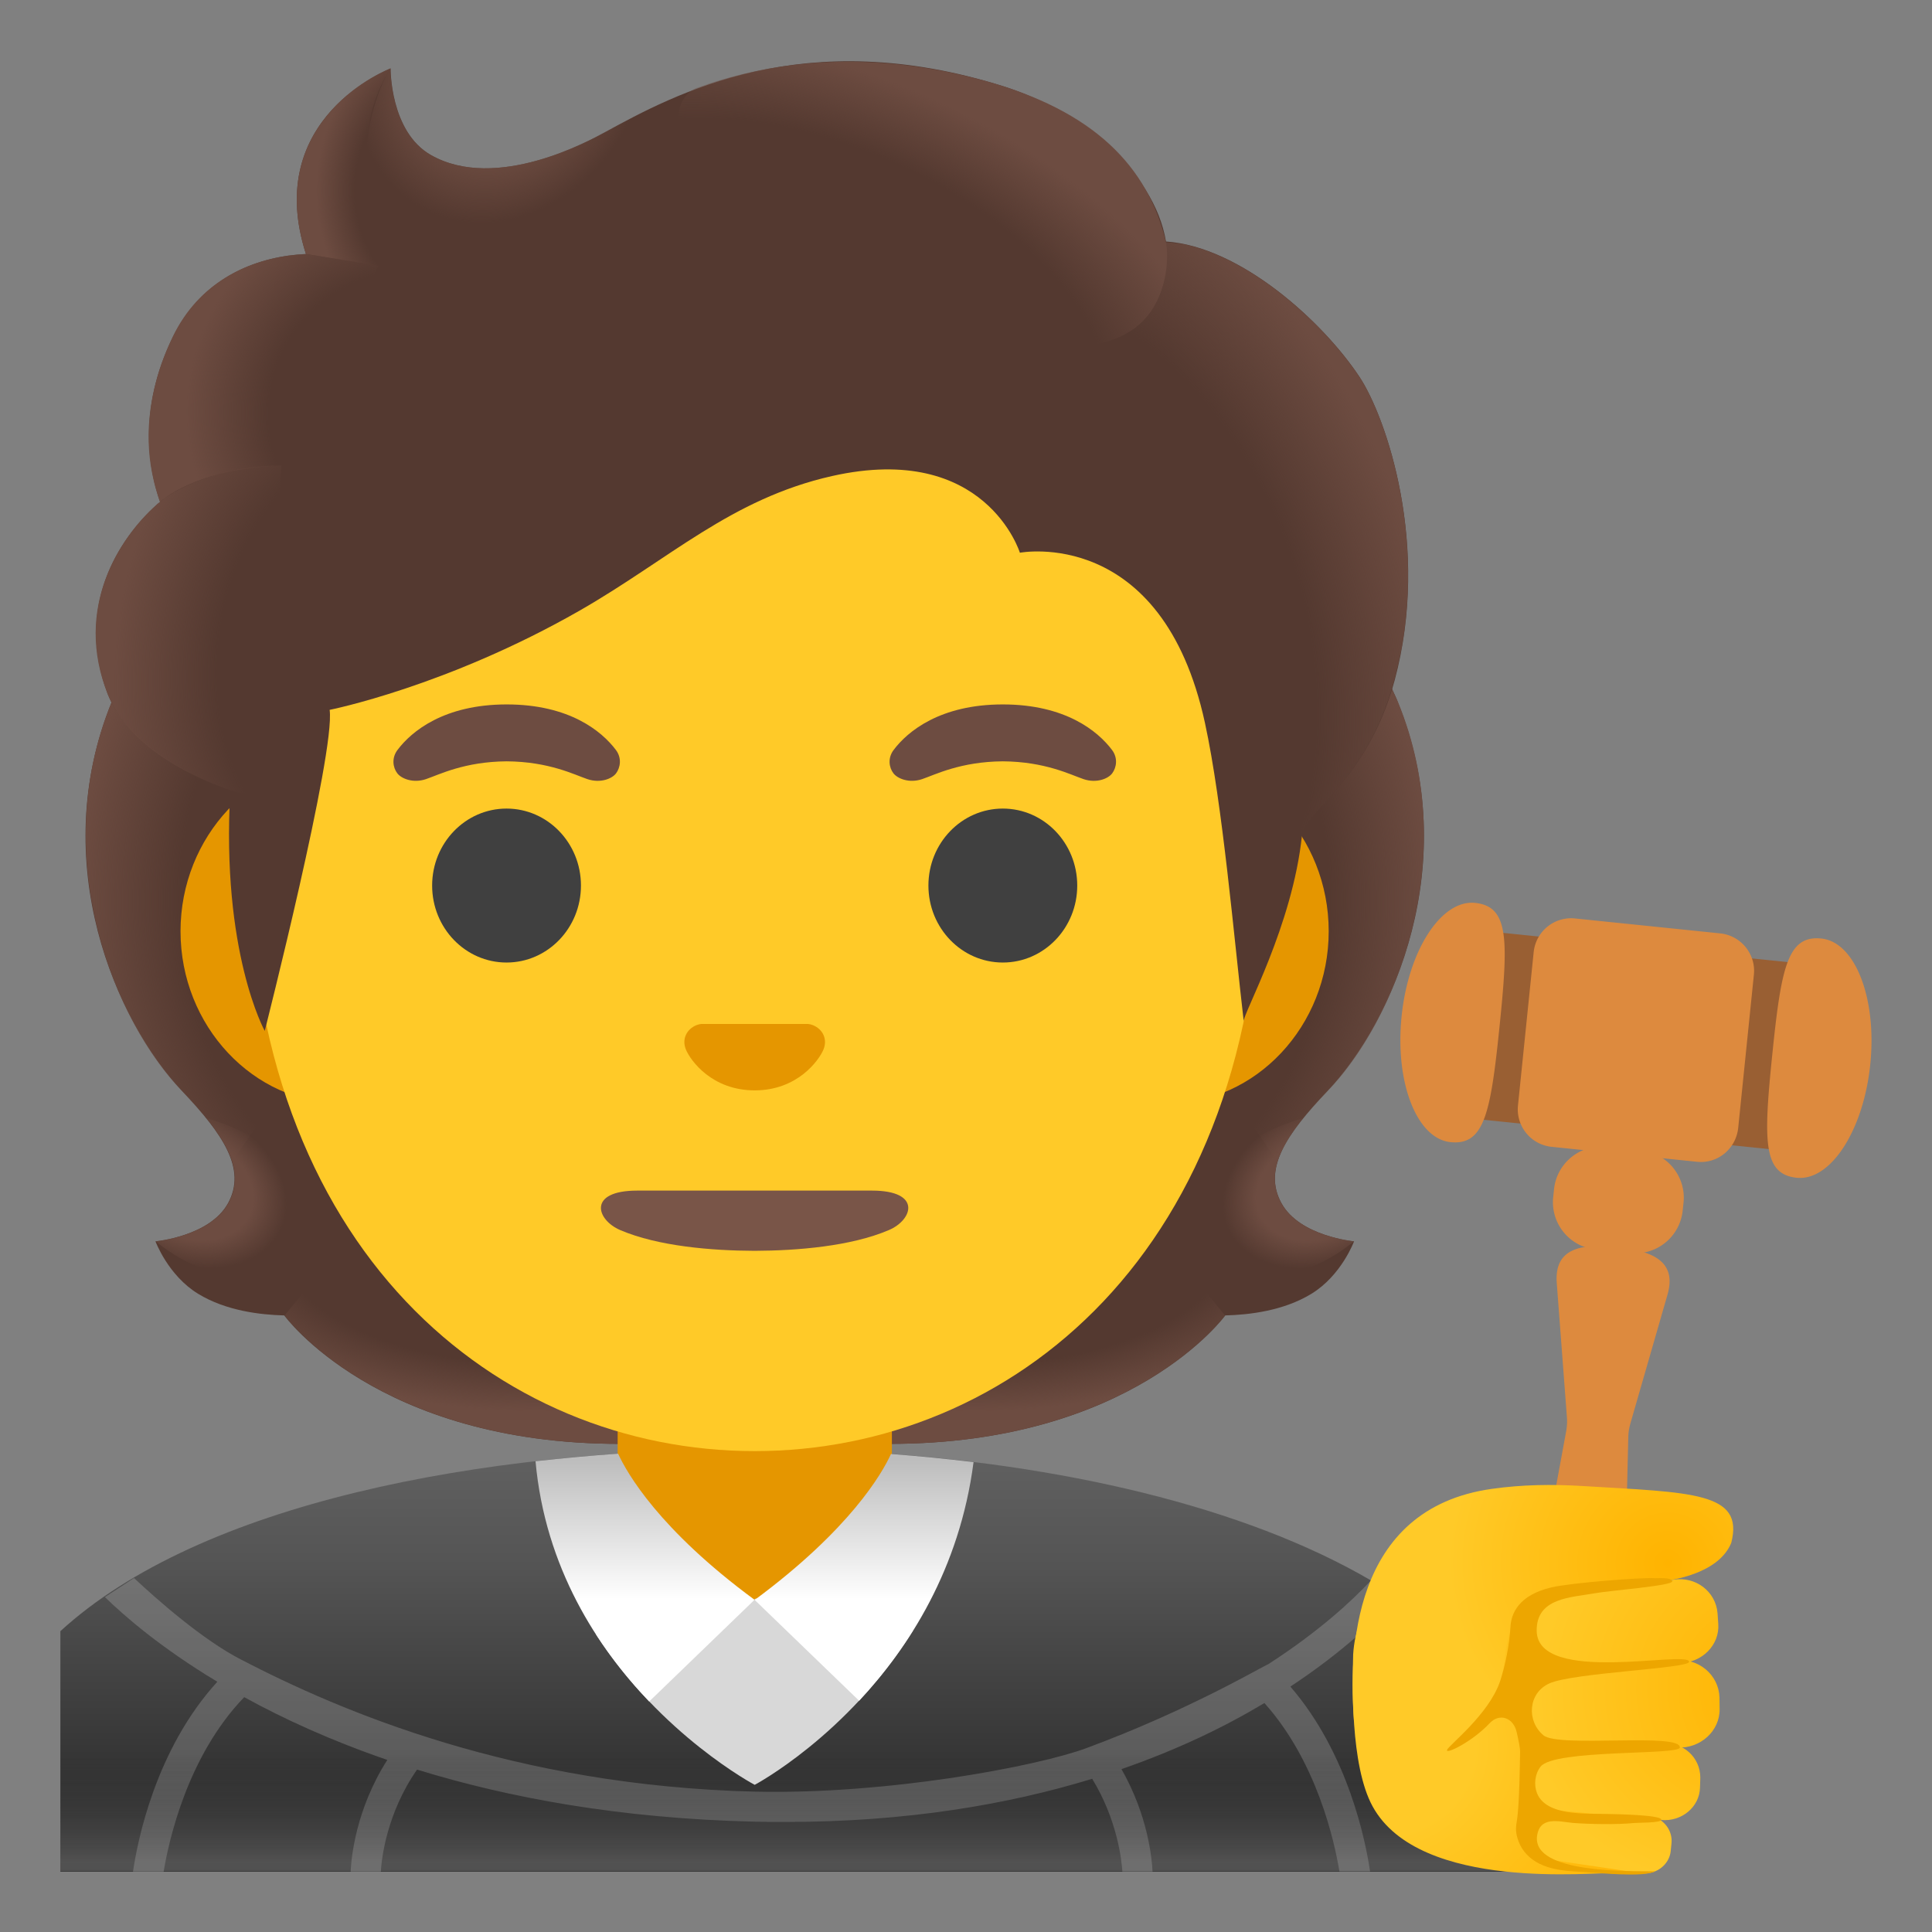 <svg xmlns="http://www.w3.org/2000/svg" viewBox="0 0 128 128" style="enable-background:new 0 0 128 128" xml:space="preserve"><rect x="0" y="0" width="128" height="128" fill="#808080" stroke="none"/><linearGradient id="a" gradientUnits="userSpaceOnUse" x1="53" y1="32" x2="53" y2="4" gradientTransform="matrix(1 0 0 -1 0 128)"><stop offset=".003" style="stop-color:#616161"/><stop offset=".277" style="stop-color:#545454"/><stop offset=".783" style="stop-color:#323232"/><stop offset="1" style="stop-color:#212121"/></linearGradient><path style="fill:url(#a)" d="M50.14 96H50c-18.21.02-36.76 3.6-46 12.07V124h98v-3.01C102 104.12 75.9 96 50.14 96z"/><path style="opacity:.19;fill:#fff;enable-background:new" d="M84.02 110.26c-.32.11-5.23 3.04-12.05 5.56-3.21 1.19-13.11 3.08-21.95 2.88-15.88-.38-27.44-5.31-34.09-8.77-2.51-1.3-5.48-3.91-7.05-5.38l-1.93 1.26c1.24 1.21 3.67 3.34 7.45 5.61-4.11 4.5-5.3 10.6-5.59 12.59h2.03c.35-2.1 1.59-7.68 5.34-11.57 2.61 1.44 5.76 2.88 9.48 4.16-2.09 3.27-2.39 6.5-2.43 7.41h2c.05-.86.38-3.86 2.4-6.77 6.03 1.86 13.43 3.24 22.35 3.45.69.02 1.37.02 2.04.02 8.08 0 14.81-1.17 20.34-2.86 1.65 2.7 1.95 5.35 2 6.15h2c-.04-.85-.31-3.74-2.06-6.79 3.75-1.3 6.89-2.83 9.47-4.38 3.46 3.86 4.64 9.14 4.97 11.16h2.03c-.28-1.93-1.42-7.78-5.28-12.25 3.6-2.37 5.9-4.64 7.07-5.93l-1.77-1.06c-1.19 1.28-3.4 3.34-6.77 5.51z"/><g style="opacity:.3"><linearGradient id="b" gradientUnits="userSpaceOnUse" x1="53" y1="4.639" x2="53" y2="36.693" gradientTransform="matrix(1 0 0 -1 0 128)"><stop offset="0" style="stop-color:#bfbebe"/><stop offset=".236" style="stop-color:#212121;stop-opacity:0"/></linearGradient><path style="fill:url(#b)" d="M50.14 95.96H50c-18.21.02-36.76 3.6-46 12.07v15.94h98v-3.01c0-16.88-26.1-25-51.86-25z"/></g><path style="fill:#543930" d="M84.9 79.71c-1.25-2.27.34-4.58 3.06-7.44 4.31-4.54 9-15.07 4.64-25.76.03-.06-.86-1.86-.83-1.92l-1.79-.09c-.58-.08-20.27-.12-39.98-.12s-39.4.04-39.97.12c0 0-2.65 1.95-2.63 2.01-4.35 10.69.34 21.21 4.65 25.76 2.71 2.86 4.3 5.17 3.06 7.44-1.21 2.21-4.81 2.53-4.81 2.53s.83 2.26 2.83 3.48c1.85 1.13 4.13 1.39 5.7 1.43 0 0 6.15 8.51 22.23 8.51h17.89c16.08 0 22.23-8.51 22.23-8.51 1.57-.04 3.85-.3 5.7-1.43 2-1.22 2.83-3.48 2.83-3.48s-3.6-.32-4.81-2.53z"/><radialGradient id="c" cx="113.638" cy="45.987" r="23.419" gradientTransform="matrix(1 0 0 .491 -49.055 59.424)" gradientUnits="userSpaceOnUse"><stop offset=".728" style="stop-color:#6d4c41;stop-opacity:0"/><stop offset="1" style="stop-color:#6d4c41"/></radialGradient><path style="fill:url(#c)" d="M49.99 95.65v-9.44l28.57-2.26 2.6 3.2s-6.15 8.51-22.23 8.51l-8.94-.01z"/><radialGradient id="d" cx="90.573" cy="49.469" r="6.921" gradientTransform="matrix(-.906 .424 -.314 -.672 185.237 73.381)" gradientUnits="userSpaceOnUse"><stop offset=".663" style="stop-color:#6d4c41"/><stop offset="1" style="stop-color:#6d4c41;stop-opacity:0"/></radialGradient><path style="fill:url(#d)" d="M81.1 83.02c-4.28-6.5 5.21-8.93 5.21-8.93l.01.01c-1.65 2.05-2.4 3.84-1.43 5.61 1.21 2.21 4.81 2.53 4.81 2.53s-4.91 4.36-8.6.78z"/><radialGradient id="e" cx="108.509" cy="69.047" r="30.399" gradientTransform="matrix(-.075 -.997 .831 -.062 20.425 171.454)" gradientUnits="userSpaceOnUse"><stop offset=".725" style="stop-color:#6d4c41;stop-opacity:0"/><stop offset="1" style="stop-color:#6d4c41"/></radialGradient><path style="fill:url(#e)" d="M92.62 46.51c4.25 10.35-.22 21.01-4.41 25.51-.57.62-3.01 3.01-3.57 4.92 0 0-9.54-13.31-12.39-21.13-.57-1.58-1.1-3.2-1.17-4.88-.05-1.26.14-2.76.87-3.83.89-1.31 20.16-1.7 20.16-1.7 0 .02.51 1.11.51 1.11z"/><radialGradient id="f" cx="30.31" cy="69.047" r="30.399" gradientTransform="matrix(.075 -.997 -.831 -.062 85.433 93.474)" gradientUnits="userSpaceOnUse"><stop offset=".725" style="stop-color:#6d4c41;stop-opacity:0"/><stop offset="1" style="stop-color:#6d4c41"/></radialGradient><path style="fill:url(#f)" d="M7.4 46.51c-4.25 10.35.22 21.01 4.41 25.51.57.62 3.01 3.01 3.57 4.92 0 0 9.54-13.31 12.39-21.13.58-1.58 1.1-3.2 1.17-4.88.05-1.26-.14-2.76-.87-3.83-.89-1.31-1.93-.96-3.44-.96-2.88 0-15.49-.74-16.47-.74.01.02-.76 1.11-.76 1.11z"/><radialGradient id="g" cx="35.439" cy="45.987" r="23.419" gradientTransform="matrix(-1 0 0 .491 70.878 59.424)" gradientUnits="userSpaceOnUse"><stop offset=".728" style="stop-color:#6d4c41;stop-opacity:0"/><stop offset="1" style="stop-color:#6d4c41"/></radialGradient><path style="fill:url(#g)" d="M50.03 95.65v-9.44l-28.57-2.26-2.6 3.2s6.15 8.51 22.23 8.51l8.94-.01z"/><radialGradient id="h" cx="12.374" cy="49.469" r="6.921" gradientTransform="matrix(.906 .424 .314 -.672 -14.386 106.523)" gradientUnits="userSpaceOnUse"><stop offset=".663" style="stop-color:#6d4c41"/><stop offset="1" style="stop-color:#6d4c41;stop-opacity:0"/></radialGradient><path style="fill:url(#h)" d="M18.92 83.02c4.28-6.5-5.21-8.93-5.21-8.93l-.01.01c1.65 2.05 2.4 3.84 1.43 5.61-1.21 2.21-4.81 2.53-4.81 2.53s4.91 4.36 8.6.78z"/><path style="fill:#e59600" d="M50 89.94h-9.08v9.98c0 4.51 3.7 8.17 8.26 8.17h1.65c4.56 0 8.26-3.66 8.26-8.17v-9.98H50zm27.33-39.65H22.67c-5.89 0-10.71 5.14-10.71 11.41s4.82 11.41 10.71 11.41h54.65c5.89 0 10.71-5.14 10.71-11.41s-4.81-11.41-10.7-11.41z"/><path style="fill:#ffca28" d="M50 10.93c-17.4 0-33.52 18.61-33.52 45.4 0 26.64 16.61 39.81 33.52 39.81s33.52-13.17 33.52-39.81c0-26.79-16.12-45.4-33.52-45.4z"/><path style="fill:#6d4c41" d="M40.8 49.68c-.93-1.23-3.07-3.01-7.23-3.01s-6.31 1.79-7.23 3.01c-.41.54-.31 1.17-.02 1.55.26.35 1.04.68 1.9.39s2.54-1.16 5.35-1.18c2.81.02 4.49.89 5.35 1.18.86.29 1.64-.03 1.9-.39.28-.38.39-1.01-.02-1.55zm32.87 0c-.93-1.23-3.07-3.01-7.23-3.01s-6.31 1.79-7.23 3.01c-.41.54-.31 1.17-.02 1.55.26.35 1.04.68 1.9.39s2.54-1.16 5.35-1.18c2.81.02 4.49.89 5.35 1.18.86.29 1.64-.03 1.9-.39.28-.38.39-1.01-.02-1.55z"/><ellipse style="fill:#404040" cx="33.56" cy="58.67" rx="4.93" ry="5.1"/><ellipse style="fill:#404040" cx="66.44" cy="58.67" rx="4.93" ry="5.1"/><path style="fill:#e59600" d="M53.86 67.92c-.11-.04-.21-.07-.32-.08h-7.08c-.11.01-.22.04-.32.08-.64.26-.99.92-.69 1.63.3.71 1.71 2.69 4.55 2.69s4.25-1.99 4.55-2.69c.3-.71-.05-1.37-.69-1.63z"/><path style="fill:#543930" d="M90.07 24.97c-2.44-3.69-7.91-8.64-12.82-8.97-.79-4.72-5.84-8.72-10.73-10.27-13.23-4.19-21.84.51-26.46 3.04-.96.52-7.17 3.97-11.51 1.5-2.72-1.55-2.67-5.74-2.67-5.74s-8.52 3.25-5.61 12.3c-2.93.12-6.77 1.36-8.8 5.47-2.42 4.9-1.56 8.99-.86 10.95-2.52 2.14-5.69 6.69-3.52 12.6 1.64 4.45 8.17 6.5 8.17 6.5-.62 10.74 2.28 15.95 2.28 15.95s4.69-18.45 4.3-21.27c0 0 7.76-1.54 16.57-6.58 5.95-3.41 10.02-7.4 16.71-8.91 10.18-2.29 12.45 5.08 12.45 5.08s9.42-1.81 12.26 11.27c1.17 5.38 1.93 14.3 2.57 19.77-.06-.48 3.24-6.33 3.86-12.33.16-1.55 4.34-3.6 6.14-10.26 2.39-8.89-.56-17.43-2.33-20.1z"/><radialGradient id="i" cx="68.019" cy="85.083" r="35.633" gradientTransform="matrix(.308 .952 .706 -.228 -12.974 -2.39)" gradientUnits="userSpaceOnUse"><stop offset=".699" style="stop-color:#6d4c41;stop-opacity:0"/><stop offset="1" style="stop-color:#6d4c41"/></radialGradient><path style="fill:url(#i)" d="M86.22 55.37c.16-1.55 4.34-3.6 6.14-10.26.19-.71.35-1.43.5-2.15 1.46-8.09-1.16-15.52-2.79-17.98-2.26-3.41-7.1-7.89-11.69-8.81-.4-.05-.79-.1-1.16-.12 0 0 .33 2.15-.54 3.86-1.12 2.22-3.41 2.75-3.41 2.75 11.97 11.97 11.12 21.99 12.95 32.71z"/><radialGradient id="j" cx="33.28" cy="123.937" r="9.343" gradientTransform="matrix(.881 .473 .56 -1.045 -65.49 117.85)" gradientUnits="userSpaceOnUse"><stop offset=".58" style="stop-color:#6d4c41"/><stop offset="1" style="stop-color:#6d4c41;stop-opacity:0"/></radialGradient><path style="fill:url(#j)" d="M42.95 7.26c-1.1.53-2.06 1.06-2.9 1.51-.96.52-7.17 3.97-11.51 1.5-2.67-1.52-2.67-5.58-2.67-5.72-1.23 1.57-4.95 12.78 5.93 13.53 4.69.32 7.58-3.77 9.3-7.23.62-1.27 1.59-3.1 1.85-3.59z"/><radialGradient id="k" cx="165.246" cy="50.268" r="28.721" gradientTransform="matrix(-.938 -.394 -.218 .528 220.097 59.638)" gradientUnits="userSpaceOnUse"><stop offset=".699" style="stop-color:#6d4c41;stop-opacity:0"/><stop offset="1" style="stop-color:#6d4c41"/></radialGradient><path style="fill:url(#k)" d="M65.16 5.33c7.32 1.98 10.89 5.71 12.08 10.68.35 1.46.77 15.08-25.23-.4-9.67-5.76-7.03-9.36-5.9-9.77 4.42-1.6 10.85-2.73 19.05-.51z"/><radialGradient id="l" cx="29.529" cy="115.413" r="8.575" gradientTransform="matrix(1 0 0 -1.223 0 153.772)" gradientUnits="userSpaceOnUse"><stop offset=".702" style="stop-color:#6d4c41;stop-opacity:0"/><stop offset="1" style="stop-color:#6d4c41"/></radialGradient><path style="fill:url(#l)" d="M25.84 4.54c-.01.01-.03.01-.06.03-.93.39-8.24 3.78-5.51 12.26l7.78 1.25c-6.89-6.98-2.17-13.55-2.17-13.55s-.03 0-.04.01z"/><radialGradient id="m" cx="28.349" cy="100.276" r="16.083" gradientTransform="matrix(-.966 -.26 -.243 .904 80.112 -55.53)" gradientUnits="userSpaceOnUse"><stop offset=".66" style="stop-color:#6d4c41;stop-opacity:0"/><stop offset="1" style="stop-color:#6d4c41"/></radialGradient><path style="fill:url(#m)" d="m25.07 17.6-4.81-.77c-.19 0-.83.06-1.18.11-2.71.38-5.9 1.78-7.63 5.36-1.86 3.86-1.81 7.17-1.3 9.38.15.74.45 1.58.45 1.58s2.38-2.26 8.05-2.41l6.42-13.25z"/><radialGradient id="n" cx="24.533" cy="84.746" r="16.886" gradientTransform="matrix(.991 .136 .192 -1.392 -15.998 157.885)" gradientUnits="userSpaceOnUse"><stop offset=".598" style="stop-color:#6d4c41;stop-opacity:0"/><stop offset="1" style="stop-color:#6d4c41"/></radialGradient><path style="fill:url(#n)" d="M10.37 33.44C8 35.55 4.81 40.24 7.16 46.05c1.77 4.39 8.09 6.29 8.09 6.29 0 .02 1.26.4 1.91.4l1.48-21.9c-3.03 0-5.94.91-7.82 2.22.03.03-.46.35-.45.38z"/><path style="fill:#d8d8d8" d="M50 118.25s6.12-3.24 10.47-10.19c-3.79-.92-10.83-2.56-10.47-2.06l-10.51 2.29c4.33 6.69 10.51 9.96 10.51 9.96z"/><linearGradient id="o" gradientUnits="userSpaceOnUse" x1="42.741" y1="22.04" x2="42.741" y2="31.249" gradientTransform="matrix(1 0 0 -1 0 128)"><stop offset="0" style="stop-color:#fff"/><stop offset="1" style="stop-color:#bdbdbd"/></linearGradient><path style="fill:url(#o)" d="M40.95 96.31c-1.84.13-3.66.3-5.47.5.64 7.08 4.13 12.37 7.53 15.92l6.98-6.74c-6.34-4.67-8.45-8.4-9.04-9.68z"/><linearGradient id="p" gradientUnits="userSpaceOnUse" x1="57.242" y1="22.04" x2="57.242" y2="31.249" gradientTransform="matrix(1 0 0 -1 0 128)"><stop offset="0" style="stop-color:#fff"/><stop offset="1" style="stop-color:#bdbdbd"/></linearGradient><path style="fill:url(#p)" d="M59.03 96.33c-.59 1.29-2.72 5-9.03 9.67l6.92 6.68c3.27-3.5 6.66-8.72 7.58-15.81-1.81-.22-3.63-.4-5.47-.54z"/><path style="fill:#795548" d="M57.77 78.88H42.22c-3.31 0-2.72 1.94-1.12 2.62 2.51 1.07 6.06 1.36 8.87 1.37h.04c2.81-.01 6.36-.3 8.87-1.37 1.61-.68 2.2-2.62-1.11-2.62z"/><path style="fill:#dd8a3e" d="m99.21 119.57 4.57-24.84c.04-.29.06-.57.03-.86l-.67-8.86c-.18-2.33 1.63-2.63 3.95-2.39 2.32.24 4.03.9 3.39 3.14l-2.46 8.54c-.08.28-.13.56-.14.85l-.6 25.16-8.07-.74z"/><path style="fill:#dd8a3e" d="m106.4 75.98 2.34.24c1.71.18 2.97 1.72 2.8 3.44l-.06.56a3.154 3.154 0 0 1-3.44 2.8l-2.34-.24a3.154 3.154 0 0 1-2.8-3.44l.06-.56c.18-1.72 1.73-2.98 3.44-2.8z"/><path transform="rotate(-84.14 109.272 69.062)" style="fill:#995f33" d="M103.05 57.25h12.45v23.63h-12.45z"/><path style="fill:#dd8a3e" d="m112.42 76.97-9.62-.99a2.496 2.496 0 0 1-2.23-2.74l1.04-10.16a2.496 2.496 0 0 1 2.74-2.23l9.62.99c1.37.14 2.37 1.37 2.23 2.73l-1.04 10.16c-.15 1.39-1.37 2.39-2.74 2.24zm-13.07-8.98c.59-5.76.62-7.94-1.62-8.17-2.24-.23-4.42 3.13-4.87 7.51s1 8.11 3.24 8.34 2.66-1.92 3.25-7.68zm18.07 1.86c.59-5.76 1.01-7.9 3.25-7.67 2.24.23 3.69 3.96 3.24 8.34-.45 4.38-2.63 7.74-4.87 7.51s-2.21-2.42-1.62-8.18z"/><radialGradient id="q" cx="33.349" cy="135.071" r="19.311" gradientTransform="matrix(-.035 -.999 -1.057 .037 235.35 144.01)" gradientUnits="userSpaceOnUse"><stop offset=".307" style="stop-color:#ffca28"/><stop offset="1" style="stop-color:#ffb300"/></radialGradient><path style="fill:url(#q)" d="M101.14 103.65c-1.05.17-2.08.44-3.05.88-1.39.63-8.03-1.32-8.44 5.08-.04 1.77-.21 7.34 1.29 10.07 3.13 5.71 14.89 4.3 15.78 4.44 5.61.87 3.1-17.15-.07-19.46-.4-.26-1.04-.58-1.6-.89-1.09-.58-2.81-.29-3.91-.12z"/><radialGradient id="r" cx="116.854" cy="13.214" r="14.15" gradientTransform="scale(1 -1) rotate(20.61 456.772 -56.003)" gradientUnits="userSpaceOnUse"><stop offset="0" style="stop-color:#ffb300"/><stop offset="1" style="stop-color:#ffca28"/></radialGradient><path style="fill:url(#r)" d="m109.01 120.28-6.33-.14a1.55 1.55 0 0 0-1.62 1.26c-.16.82.44 1.6 1.31 1.76l6.26.93c1 .18 1.96-.49 2.06-1.46l.05-.5c.1-.98-.69-1.84-1.73-1.85z"/><radialGradient id="s" cx="112.102" cy="26.202" r="14.135" gradientTransform="matrix(1.015 .168 .167 -.986 -7.66 110.585)" gradientUnits="userSpaceOnUse"><stop offset="0" style="stop-color:#ffb300"/><stop offset="1" style="stop-color:#ffca28"/></radialGradient><path style="fill:url(#s)" d="M89.7 113.94s1.28.89 3.23 1.66c5.94 2.35 6.66-4.92 6.8-6.04.72-5.78 5.83-4.49 10.16-4.78.9-.06 3.98-.53 4.81-2.56.87-3.38-2.59-3.33-9.9-3.77-1.99-.12-3.97-.09-5.95.19-9.4 1.31-9.47 10.97-9.15 15.3z"/><radialGradient id="t" cx="118.188" cy="15.037" r="16.083" gradientTransform="scale(1 -1) rotate(3.773 2044.958 -53.518)" gradientUnits="userSpaceOnUse"><stop offset="0" style="stop-color:#ffb300"/><stop offset="1" style="stop-color:#ffca28"/></radialGradient><path style="fill:url(#t)" d="m110.98 110-9.06.77c-1.22.09-1.24 1.01-1.3 2.17-.09 1.25.06 2.33 1.39 2.41l9.1.43c1.54.08 2.84-1.09 2.82-2.56l-.01-.75c-.04-1.5-1.38-2.64-2.94-2.47z"/><radialGradient id="u" cx="118.853" cy="16.026" r="15.37" gradientTransform="scale(1 -1) rotate(-4.382 -1559.864 -27.976)" gradientUnits="userSpaceOnUse"><stop offset="0" style="stop-color:#ffb300"/><stop offset="1" style="stop-color:#ffca28"/></radialGradient><path style="fill:url(#u)" d="m110.86 104.66-7.77 1.09c-1.16.15-1.99 1.09-1.99 2.19-.02 1.2 1.03 2.17 2.3 2.18l7.87.06c1.47 0 2.67-1.18 2.57-2.59l-.05-.72c-.12-1.43-1.45-2.45-2.93-2.21z"/><radialGradient id="v" cx="117.122" cy="14.683" r="15.375" gradientTransform="scale(1 -1) rotate(12.95 670.181 -52.1)" gradientUnits="userSpaceOnUse"><stop offset="0" style="stop-color:#ffb300"/><stop offset="1" style="stop-color:#ffca28"/></radialGradient><path style="fill:url(#v)" d="m110.15 115.5-7.18.4c-1.07.04-1.9.83-1.99 1.84-.12 1.09.76 2.06 1.92 2.18l7.17.66c1.34.12 2.53-.86 2.56-2.15l.02-.66c0-1.33-1.13-2.37-2.5-2.27z"/><path style="fill:#eda600" d="M111.29 115.78c.11-1.01-8.03.03-9.03-.81-1.14-.95-1.02-2.81.39-3.44 1.57-.71 9.26-.99 9.26-1.43-.01-.8-10.03 1.56-10.1-2.04-.04-2.23 2.32-2.22 3.9-2.51.94-.17 5.08-.49 5.08-.78s-1.02-.2-1.13-.21c-.75-.07-5.58.3-6.88.61-2.15.51-2.67 1.71-2.71 2.65-.06 1.09-.34 2.54-.69 3.58-.75 2.21-3.43 4.25-3.51 4.54-.09.32 1.71-.58 2.82-1.77.66-.7 1.57-.37 1.79.57.13.57.24 1.1.23 1.34-.01.5-.04 3.5-.21 4.53-.07.4-.1.71.03 1.15.09.32.24.63.44.89.92 1.2 2.56 1.31 3.9 1.37.81.04 4.03.39 4.78-.04-1.79-.02-8.08.14-7.82-2.31.17-1.37 1.43-.99 2.35-.9 1.05.09 3.01.12 4.06.01.29-.03 1.83 0 1.83-.22 0-.33-3.23-.37-3.59-.38-1.31-.04-4.04.17-4.65-1.38-.22-.57-.14-1.27.24-1.76.92-1.16 9.17-.74 9.22-1.26z"/></svg>